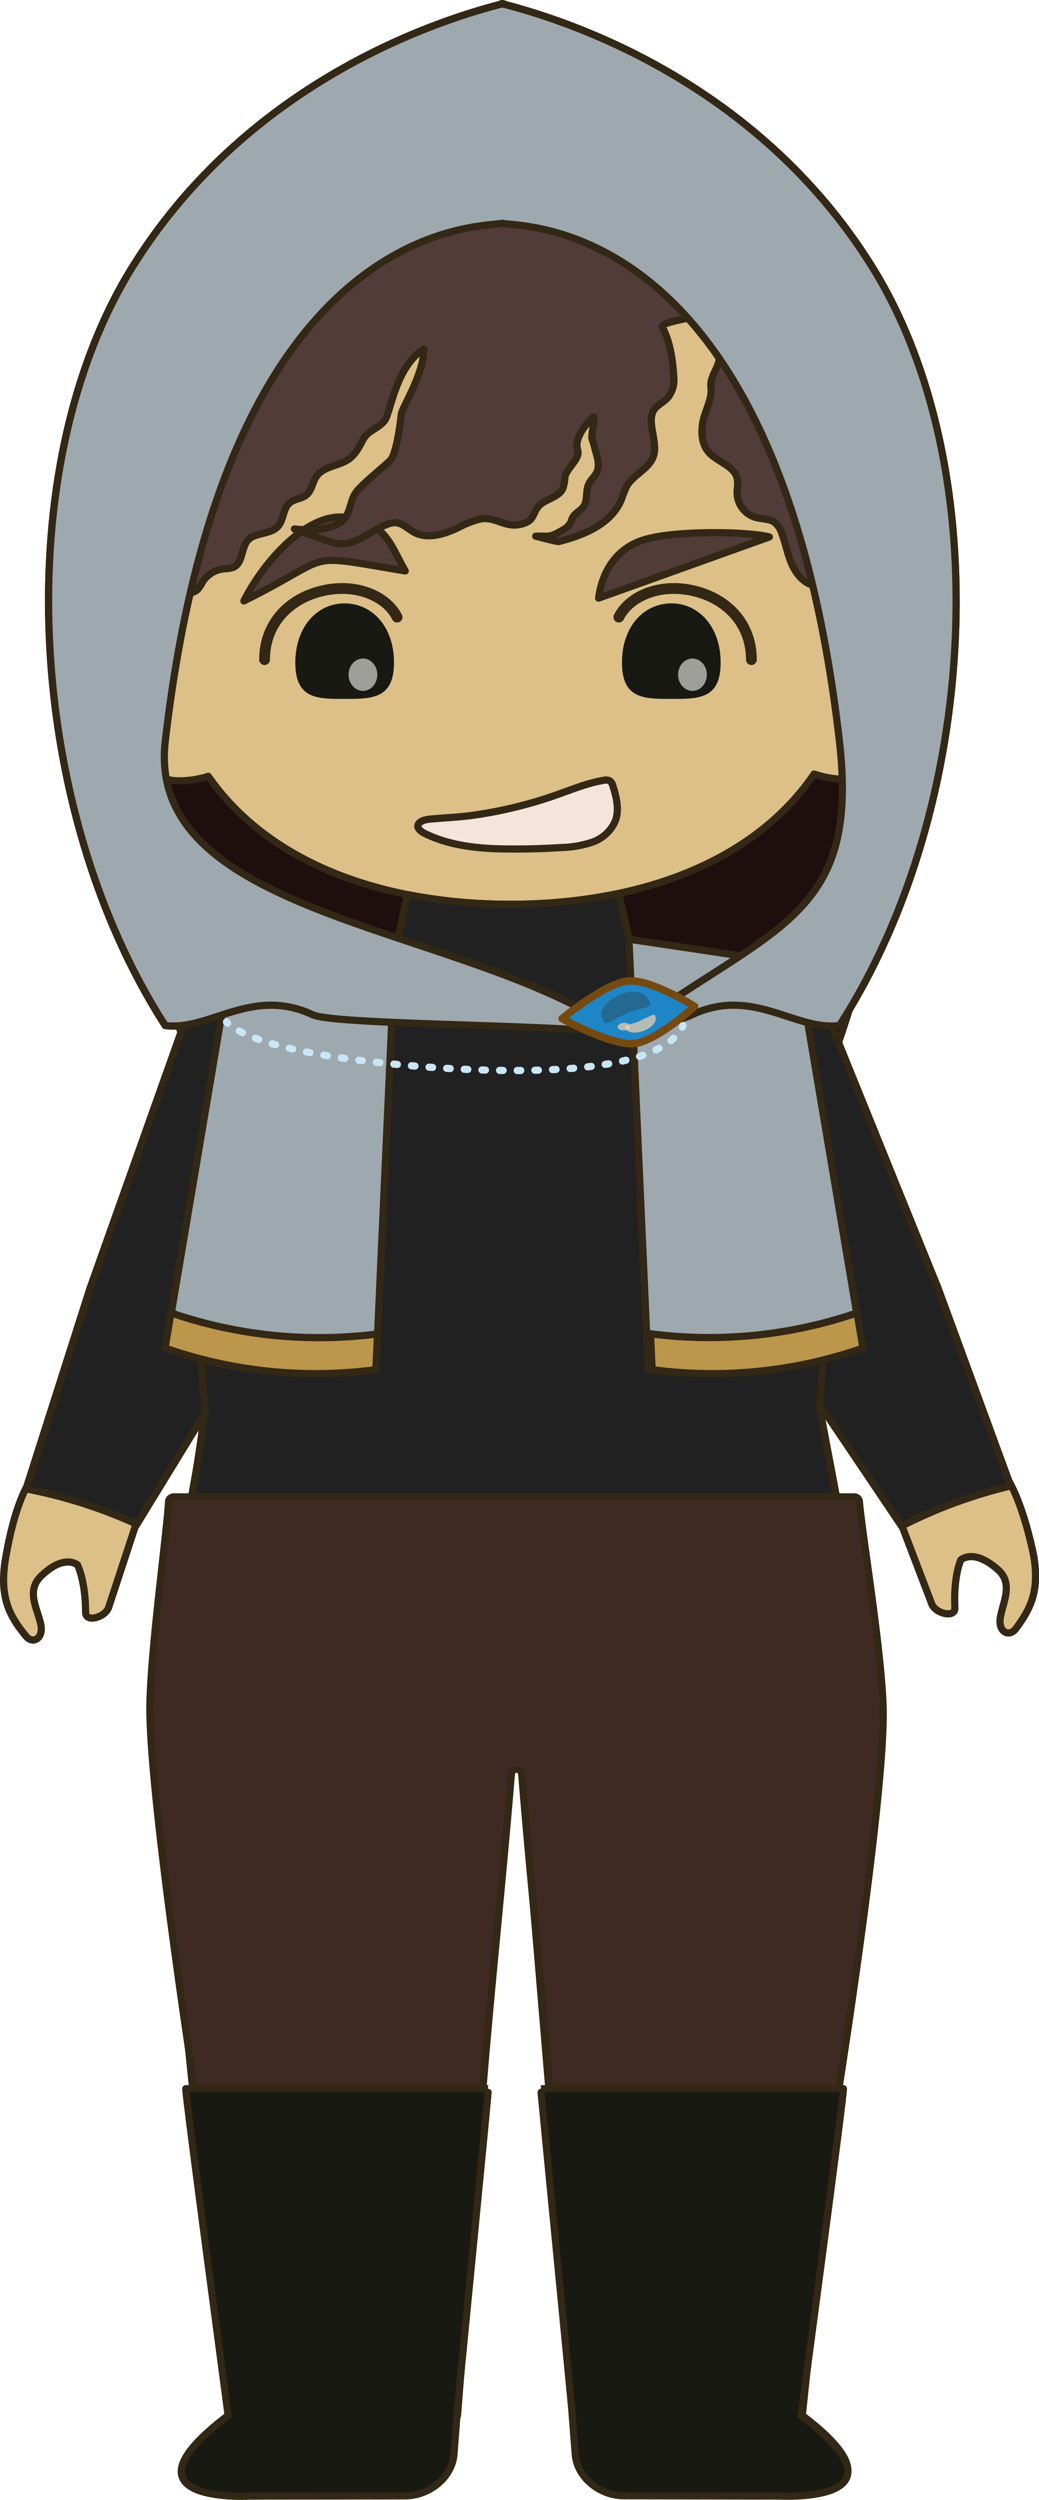 <svg xmlns="http://www.w3.org/2000/svg" viewBox="0 0 289 694.71"><defs><style>.cls-1{fill:#4d5960;}.cls-1,.cls-10,.cls-11,.cls-12,.cls-13,.cls-14,.cls-2,.cls-20,.cls-3,.cls-4,.cls-5,.cls-7,.cls-8{stroke:#332715;}.cls-1,.cls-10,.cls-11,.cls-12,.cls-14,.cls-15,.cls-18,.cls-19,.cls-2,.cls-20,.cls-3,.cls-4,.cls-5,.cls-7,.cls-8{stroke-linecap:round;stroke-linejoin:round;}.cls-1,.cls-10,.cls-11,.cls-12,.cls-13,.cls-14,.cls-18,.cls-19,.cls-2,.cls-20,.cls-3,.cls-4,.cls-5,.cls-8{stroke-width:2px;}.cls-2{fill:#1e0e0e;}.cls-3{fill:#ddc087;}.cls-4{fill:#c69c6d;}.cls-5{fill:#212121;}.cls-13,.cls-6{fill:#171912;}.cls-18,.cls-19,.cls-7{fill:none;}.cls-7{stroke-width:3px;}.cls-8{fill:#513c3a;}.cls-9{fill:#d8d7d6;}.cls-16,.cls-9{opacity:0.7;}.cls-10{fill:#f4e4d9;}.cls-11{fill:#3f2a23;}.cls-12{fill:#9ea8af;}.cls-13{stroke-miterlimit:10;}.cls-14{fill:#e6daed;}.cls-15{fill:#1e86c6;stroke:#754a11;stroke-width:2.09px;}.cls-16{fill:#f4d3b0;}.cls-17{fill:#332715;opacity:0.3;}.cls-18,.cls-19{stroke:#c9e6f7;}.cls-19{stroke-dasharray:0.98 3.93;}.cls-20{fill:#bc964b;}</style></defs><title>furtivo-post</title><g id="Layer_2" data-name="Layer 2"><g id="FURTIVO"><path id="FURTIVO-FUNDO" class="cls-1" d="M233.49,285c-12.29,1.58-24.08-10.92-41-3-6.43,3-14,2.65-19.2,5.53l.66.47a3.35,3.35,0,0,0-.87-.36l-.59.36.52-.38c-10.1-3-79.56-2.57-86.06-5.62-16.92-7.92-28.71,4.58-41,3-39-60.53-43.89-155.16-9-211,33-52.78,87.3-68.94,102.54-72.88l.23-.06.23.06C155.19,5.06,209.51,21.22,242.49,74,277.38,129.84,272.51,224.47,233.49,285Z"/><path id="cabelo_corstas" data-name="cabelo corstas" class="cls-2" d="M252,156.28C252,379,142,379,142,379S32,375,32,156.74C32,96,59.76,32.68,141.76,32.51,219.76,32.35,252,95.53,252,156.28Z"/><path id="braco2" class="cls-3" d="M23.81,448.09c0-8.75-2.25-13.2-2.25-13.2s-3.67-3.22-10.22,3.19C6,443.34,13,450.33,11.17,454.33c-.8,1.79-2.69,1.91-3.93.39C3,449.51-.41,444.26,1.58,432.85,4,418.71,7.43,413.23,7.43,413.23L25,358.18l29.43-82.72c3-8.72,8.48-9.78,12-8.72l53.9,17.61-49,85L37.55,424.43l-7.24,22C29.56,449.41,23.8,451.11,23.81,448.09Z"/><path id="braço1" class="cls-3" d="M265.61,446.82c-.45-8.74,1.62-13.29,1.62-13.29s3.52-3.4,10.37,2.7c5.63,5-1.05,12.31.93,16.22.89,1.75,2.79,1.79,4,.2,4-5.39,7.14-10.81,4.62-22.11-3.12-14-6.77-19.32-6.77-19.32l-20.14-54.15-33.34-81.25c-3.44-8.57-8.93-9.37-12.37-8.14l-53,20.15,52.95,82.56,36.32,53.45,8.28,21.67C259.93,448.41,265.77,449.84,265.61,446.82Z"/><path id="perna1" class="cls-4" d="M112.81,693.57l-43.66.09s-38,2.08-5.69-22.39c-2.39-23.39-9.54-87.57-9.54-87.57l-11.24-110c2.07-2.62,19.75-24.28,49.95-24.11,29.61.18,46.89,21.18,49.05,23.9l-8.76,110-7.67,98.74A12.52,12.52,0,0,1,112.81,693.57Z"/><path id="perna2" class="cls-4" d="M173.48,693.44l43.67-.09s38,1.92,5.59-22.41c2.29-23.4,9.18-87.62,9.18-87.62l10.76-110c-2.38-3-18.82-22.85-47.05-23.9-31.2-1.17-50,21.65-51.95,24.11l9.24,110L161,682.2A12.51,12.51,0,0,0,173.48,693.44Z"/><path class="cls-5" d="M238.69,478.31C227.9,481.2,211.34,475,195,475c-12,0-31,6.64-52.27,7.51C131.82,483,118.2,479.39,94,478c-19.43-1.11-38,3.68-48.67-.07a4.14,4.14,0,0,1-2.7-4.39C46.71,438.25,52.83,427,57,391.69l-3.05-41a14.37,14.37,0,0,1,.06-5.43l12.67-71.43a5.83,5.83,0,0,1,5.8-5.17l37.8-6.08,3.07-13.95a147,147,0,0,0,28.86,2.68,145.56,145.56,0,0,0,29.89-3l3.18,14.15,42,5.91,12.83,73.58a27.72,27.72,0,0,1,.33,9.44l-2.44,40,13.65,72.15C242.24,468.69,243.76,477,238.69,478.31Z"/><path id="cabeça" class="cls-3" d="M254.9,191.89c0,10.69-8.61,24.66-19.3,24.68a26.9,26.9,0,0,1-9.15-1.46c-11.78,17.27-31.15,28.26-54.39,33.18a145.49,145.49,0,0,1-29.89,3,147.05,147.05,0,0,1-28.86-2.68c-23.6-4.69-43.33-15.57-55.37-32.87A27.39,27.39,0,0,1,49.7,217c-10.69,0-19.39-13.91-19.42-24.6,0-13.33,6.48-12,15.16-13.7-.16-2.07-.23-4.18-.24-6.35-.16-77,43.1-114.49,96.56-114.6s96.87,33.9,97,114.2c0,2.09-.06,4.15-.2,6.15C247.83,179.26,254.87,177.41,254.9,191.89Z"/><path class="cls-6" d="M109.59,184.13c0,10.11-6.11,10.09-13.69,10.1s-13.74.06-13.76-10,6.1-16.54,13.68-16.55S109.57,174,109.59,184.13Z"/><path class="cls-7" d="M73.59,183.31c0-9.36,6-16.28,14.86-18.81,10-2.85,19,1,22,7"/><path class="cls-8" d="M67.84,167c5.2-10.45,17.64-25,28.74-23.16s11.85,7.37,16.14,14.83C83.05,153.77,94.1,154,67.84,167Z"/><path class="cls-8" d="M252,156.28c-.13-60.75-32.26-123.93-110.26-123.77-18.94,0-38.12,3.54-54.93,12.56-20.59,11-35.49,29.7-44.12,51.2a146.59,146.59,0,0,0-8.87,33.85q-1.26,8.81-1.64,17.71A69,69,0,0,1,31,156.51c-.73,4.46.16,9.71,1,14.09.24,1.22.64,2.59,1.74,3.17a4.37,4.37,0,0,0,2.33.26c4.15-.28,9-1,11-4.57.63-1.1,1-2.42,1.9-3.26,1.62-1.44,4.39-.89,6-2.39a9.5,9.5,0,0,0,1.32-2,8,8,0,0,1,5.86-3.72,9,9,0,0,0,2.81-.45c2.66-1.23,2.07-5.37,4-7.53s6.25-1.52,8.34-3.81c1.67-1.83,1.39-5,3.29-6.57,1.31-1.09,3.28-1.08,4.6-2.16,1.55-1.27,1.71-3.59,2.87-5.22,2-2.85,6.34-2.79,9.14-4.89,1.7-1.28,2.7-3.25,3.7-5.13,1.5-2.83,3.92-2.9,6-5.33,1.77-2,3-15,11-20,0,7-6.1,16.28-6.29,18.18-.26,2.49-1.33,10.92-3.06,12.75-2,2-8.13,6.79-9.65,9.07s-1.27,4.69-3,7c-3.31,4.42-14,3-14,3,3.56,1.24,7.09,2.68,10.69,3.77,5.73,1.74,10.23-3.34,15.32-5.13a5.73,5.73,0,0,1,2.08-.39c2,.09,3.49,1.76,5.24,2.69,3.77,2,8.4.51,12.26-1.32a25.1,25.1,0,0,1,6.26-2.41c3.9-.67,6.83,2.42,10.74,1.55a6.24,6.24,0,0,0,2.91-1.21c1-.94,1.3-2.44,2.14-3.54,1.78-2.36,5.72-2.56,7-5.23a11.06,11.06,0,0,0,.59-3.1c.33-2.34,3.86-4.81,3.65-7.12-.06-.73-1.86-3.56,4.14-9.56.93-.93-.62,5-.23,6,.45,1.22.74,2.54,1.1,3.8.51,1.79,1,3.77.2,5.46-.54,1.18-1.63,2-2.19,3.2-1,2-.23,4.58-1.52,6.37-.83,1.16-2.35,1.73-3,3-.25.49-.36,1-.62,1.52a5.71,5.71,0,0,1-2.39,2.08C153.11,149.3,153,149,149,149c0,0,6,1.6,6.42,1.5,6.65-1.7,14.5-4.7,17.39-11.58a36.8,36.8,0,0,1,1.48-3.74c1.74-3.08,5.61-4.54,7.18-7.71,2.05-4.14-1.9-10,.46-13.6.92-1.38,2.93-2.19,4-3.6a7.55,7.55,0,0,0,1.5-5.07c-.26-4.9-.92-10-3.23-14.36C183.37,89.36,196.39,88,195,87c1.49,3.27-2.35,4.14.57,6.26a16.29,16.29,0,0,1,4.08,4.66c1.73,2.75-2.36,6.28-1.91,9.55s-1.57,6.51-2.2,9.62c-.58,2.91-.41,6.19,1.49,8.47,2.37,2.83,7.1,3.76,8,7.34.35,1.43-.05,2.93,0,4.4a7.23,7.23,0,0,0,5.18,6.51c1.79.49,3.84.31,5.32,1.42a6.22,6.22,0,0,1,1.87,2.85c1,2.55,1.49,5.27,2.48,7.83s2.57,5,5,6.24c1.05.52,2.21.78,3.24,1.32,2.43,1.29,3.77,3.91,5.49,6.05,1.94,2.42,3.78,2.83,6.63,3.08,2.31.2,5.11,1.75,7.42.52C252.57,170.54,252,160.65,252,156.28Z"/><ellipse class="cls-9" cx="100.95" cy="187.5" rx="4" ry="4.5"/><path class="cls-6" d="M173,184.13c0,10.11,6.11,10.09,13.7,10.1s13.73.06,13.75-10-6.09-16.54-13.68-16.55S173,174,173,184.13Z"/><path class="cls-7" d="M209,183.31c0-9.36-6-16.28-14.86-18.81-10-2.85-19,1-22,7"/><path class="cls-8" d="M214,149.22c-5.41-1.48-26.61-2-35.35.93S167.16,161,166.51,166.22Z"/><ellipse class="cls-9" cx="192.61" cy="187.5" rx="4" ry="4.5"/><path class="cls-10" d="M154.89,220.87c4.27-1.5,8.48-3.25,12.93-4a2.48,2.48,0,0,1,1.86.18,2.57,2.57,0,0,1,.8,1.37c1,3.17,1.84,6.66.65,9.77a10.76,10.76,0,0,1-6.31,5.82,28.88,28.88,0,0,1-8.67,1.52q-6.93.45-13.86.41c-8.17,0-16.57-.66-23.93-4.21-3.72-1.8-2.11-3.77,1.1-4.08,4-.39,8.07-.51,12.09-1.08A119.92,119.92,0,0,0,154.89,220.87Z"/><path class="cls-5" d="M66.39,266.74c-3.5-1.06-9,0-12,8.72L25,358.18,7.43,413.23s-.11.18-.28.51a135.51,135.51,0,0,1,30.92,9.85L71.3,369.32l49-85Z"/><path class="cls-5" d="M215.68,268.63c3.45-1.22,8.94-.39,12.34,8.19l33,81.38,19.92,54.24.3.49a135.86,135.86,0,0,0-30.47,11.18L215.2,371.32l-52.6-82.78Z"/><path class="cls-5" d="M238.69,478.31C227.9,481.2,211.34,475,195,475c-12,0-31,6.64-52.27,7.51C131.82,483,118.2,479.39,94,478c-19.43-1.11-38,3.68-48.67-.07a4.14,4.14,0,0,1-2.7-4.39C46.71,438.25,52.83,427,57,391.69l-3.05-41a14.37,14.37,0,0,1,.06-5.43l12.67-71.43a5.83,5.83,0,0,1,5.8-5.17l37.8-6.08,3.07-13.95a147,147,0,0,0,28.86,2.68,145.56,145.56,0,0,0,29.89-3l3.18,14.15,42,5.91,12.83,73.58a27.72,27.72,0,0,1,.33,9.44l-2.44,40,13.65,72.15C242.24,468.69,243.76,477,238.69,478.31Z"/><path class="cls-11" d="M245.67,476.29c0,15.48-4.16,48-7.8,73.71-2.86,20.2-5.42,36.12-5.42,36.12s-1.08,9.68-2.54,22.88c-2.17,19.65-5.18,47.11-6.74,62.16a1.43,1.43,0,0,1-1.43,1.29H161.51a1.43,1.43,0,0,1-1.44-1.33L155.24,609l-1.79-23c-1-13.16-2.1-24.78-3.15-36-1.73-18.48-3.46-35.77-5.19-56.88a1.44,1.44,0,0,0-2.88,0c-2.78,33.65-5.54,57.64-8.32,92.41l-6.64,85.59a1.45,1.45,0,0,1-1.44,1.33H65.68a1.44,1.44,0,0,1-1.44-1.29c-2.57-24.91-9.33-85.46-9.33-85.46S42.05,503.52,41.69,475.87c-.18-14.69,4.73-49.87,5.19-58.51A1.43,1.43,0,0,1,48.32,416H237.61a1.43,1.43,0,0,1,1.44,1.32C239.73,425.89,245.68,461.45,245.67,476.29Z"/><path class="cls-12" d="M104.58,380.63,110,261l-46,7-18,106.67a126.92,126.92,0,0,0,58.64,6Z"/><path class="cls-12" d="M180.31,380.63,174.94,261l47,7,18,106.67a126.46,126.46,0,0,1-28,6.33A136.56,136.56,0,0,1,180.31,380.63Z"/><path class="cls-13" d="M135.83,580.45H51.68c-.38,0,11.77,90.66,11.78,90.82-32.31,24.47,5.68,22.39,5.68,22.39l43.67-.09c6.43,0,12.81-4.9,13.44-11.3l.92-11.87C127.06,670.44,136,580.45,135.83,580.45Z"/><path class="cls-13" d="M150.44,580.45h84.15c.39,0-11.76,90.66-11.78,90.82,32.31,24.47-5.68,22.39-5.68,22.39l-43.67-.09c-6.43,0-12.81-4.9-13.44-11.3l-.92-11.87C159.21,670.44,150.32,580.45,150.44,580.45Z"/><path class="cls-14" d="M140,1v.12l-.23-.06Z"/><path class="cls-12" d="M233.49,285c-12.29,1.58-24.08-10.92-41-3-6.77,3.17-14.76,2.6-20,6,41.71-30.87,66.75-31.93,61-82C216.76,60.31,145.74,63.29,139.73,62.06h0c-6,1.23-77-1.75-93.76,143.94-5.75,50.07,86.29,51.13,128,82-5.24-3.4-80.23-2.83-87-6-16.92-7.92-28.71,4.58-41,3-39-60.53-43.89-155.16-9-211,33-52.78,87.3-68.94,102.54-72.88l.23-.06.23.06C155.19,5.06,209.51,21.22,242.49,74,277.38,129.84,272.51,224.47,233.49,285Z"/><path class="cls-14" d="M139.72,1.06l-.23.06V1Z"/><path class="cls-15" d="M176.27,290c-6.34.59-19.92-6.93-19.92-6.93s12-9.86,18.32-10.45,18.53,7.06,18.53,7.06S182.6,289.45,176.27,290Z"/><path class="cls-16" d="M179.56,286.25c-2.24,1.05-4.71.93-5.5-.26s1.57-1.21,3.81-2.25c4.45-2.07,4-1.95,4.3-1.53C183,283.4,181.8,285.21,179.56,286.25Z"/><path class="cls-17" d="M170.25,277.65c-3.12,2.08-3.41,3.91-2.54,5.93s3.17-.58,6.76-2.05,7.1-1.24,6.23-3.26S176.06,273.78,170.25,277.65Z"/><ellipse class="cls-16" cx="173.22" cy="283.85" rx="1.71" ry="1.04" transform="matrix(1, -0.09, 0.09, 1, -25.25, 17.04)"/><path class="cls-18" d="M190,285l-.21.45"/><path class="cls-19" d="M187.35,288.54C171.11,303.74,103,295,103,295s-27.85-2.61-38.08-9.46"/><path class="cls-18" d="M63.31,284.34,63,284"/><path class="cls-20" d="M105,370.7l-.45,9.93a126.92,126.92,0,0,1-58.64-6l1.65-9.78A126.79,126.79,0,0,0,105,370.7Z"/><path class="cls-20" d="M180.94,370.7l.45,9.93a126.92,126.92,0,0,0,58.64-6l-1.65-9.78a126.79,126.79,0,0,1-57.44,5.81Z"/></g></g></svg>
